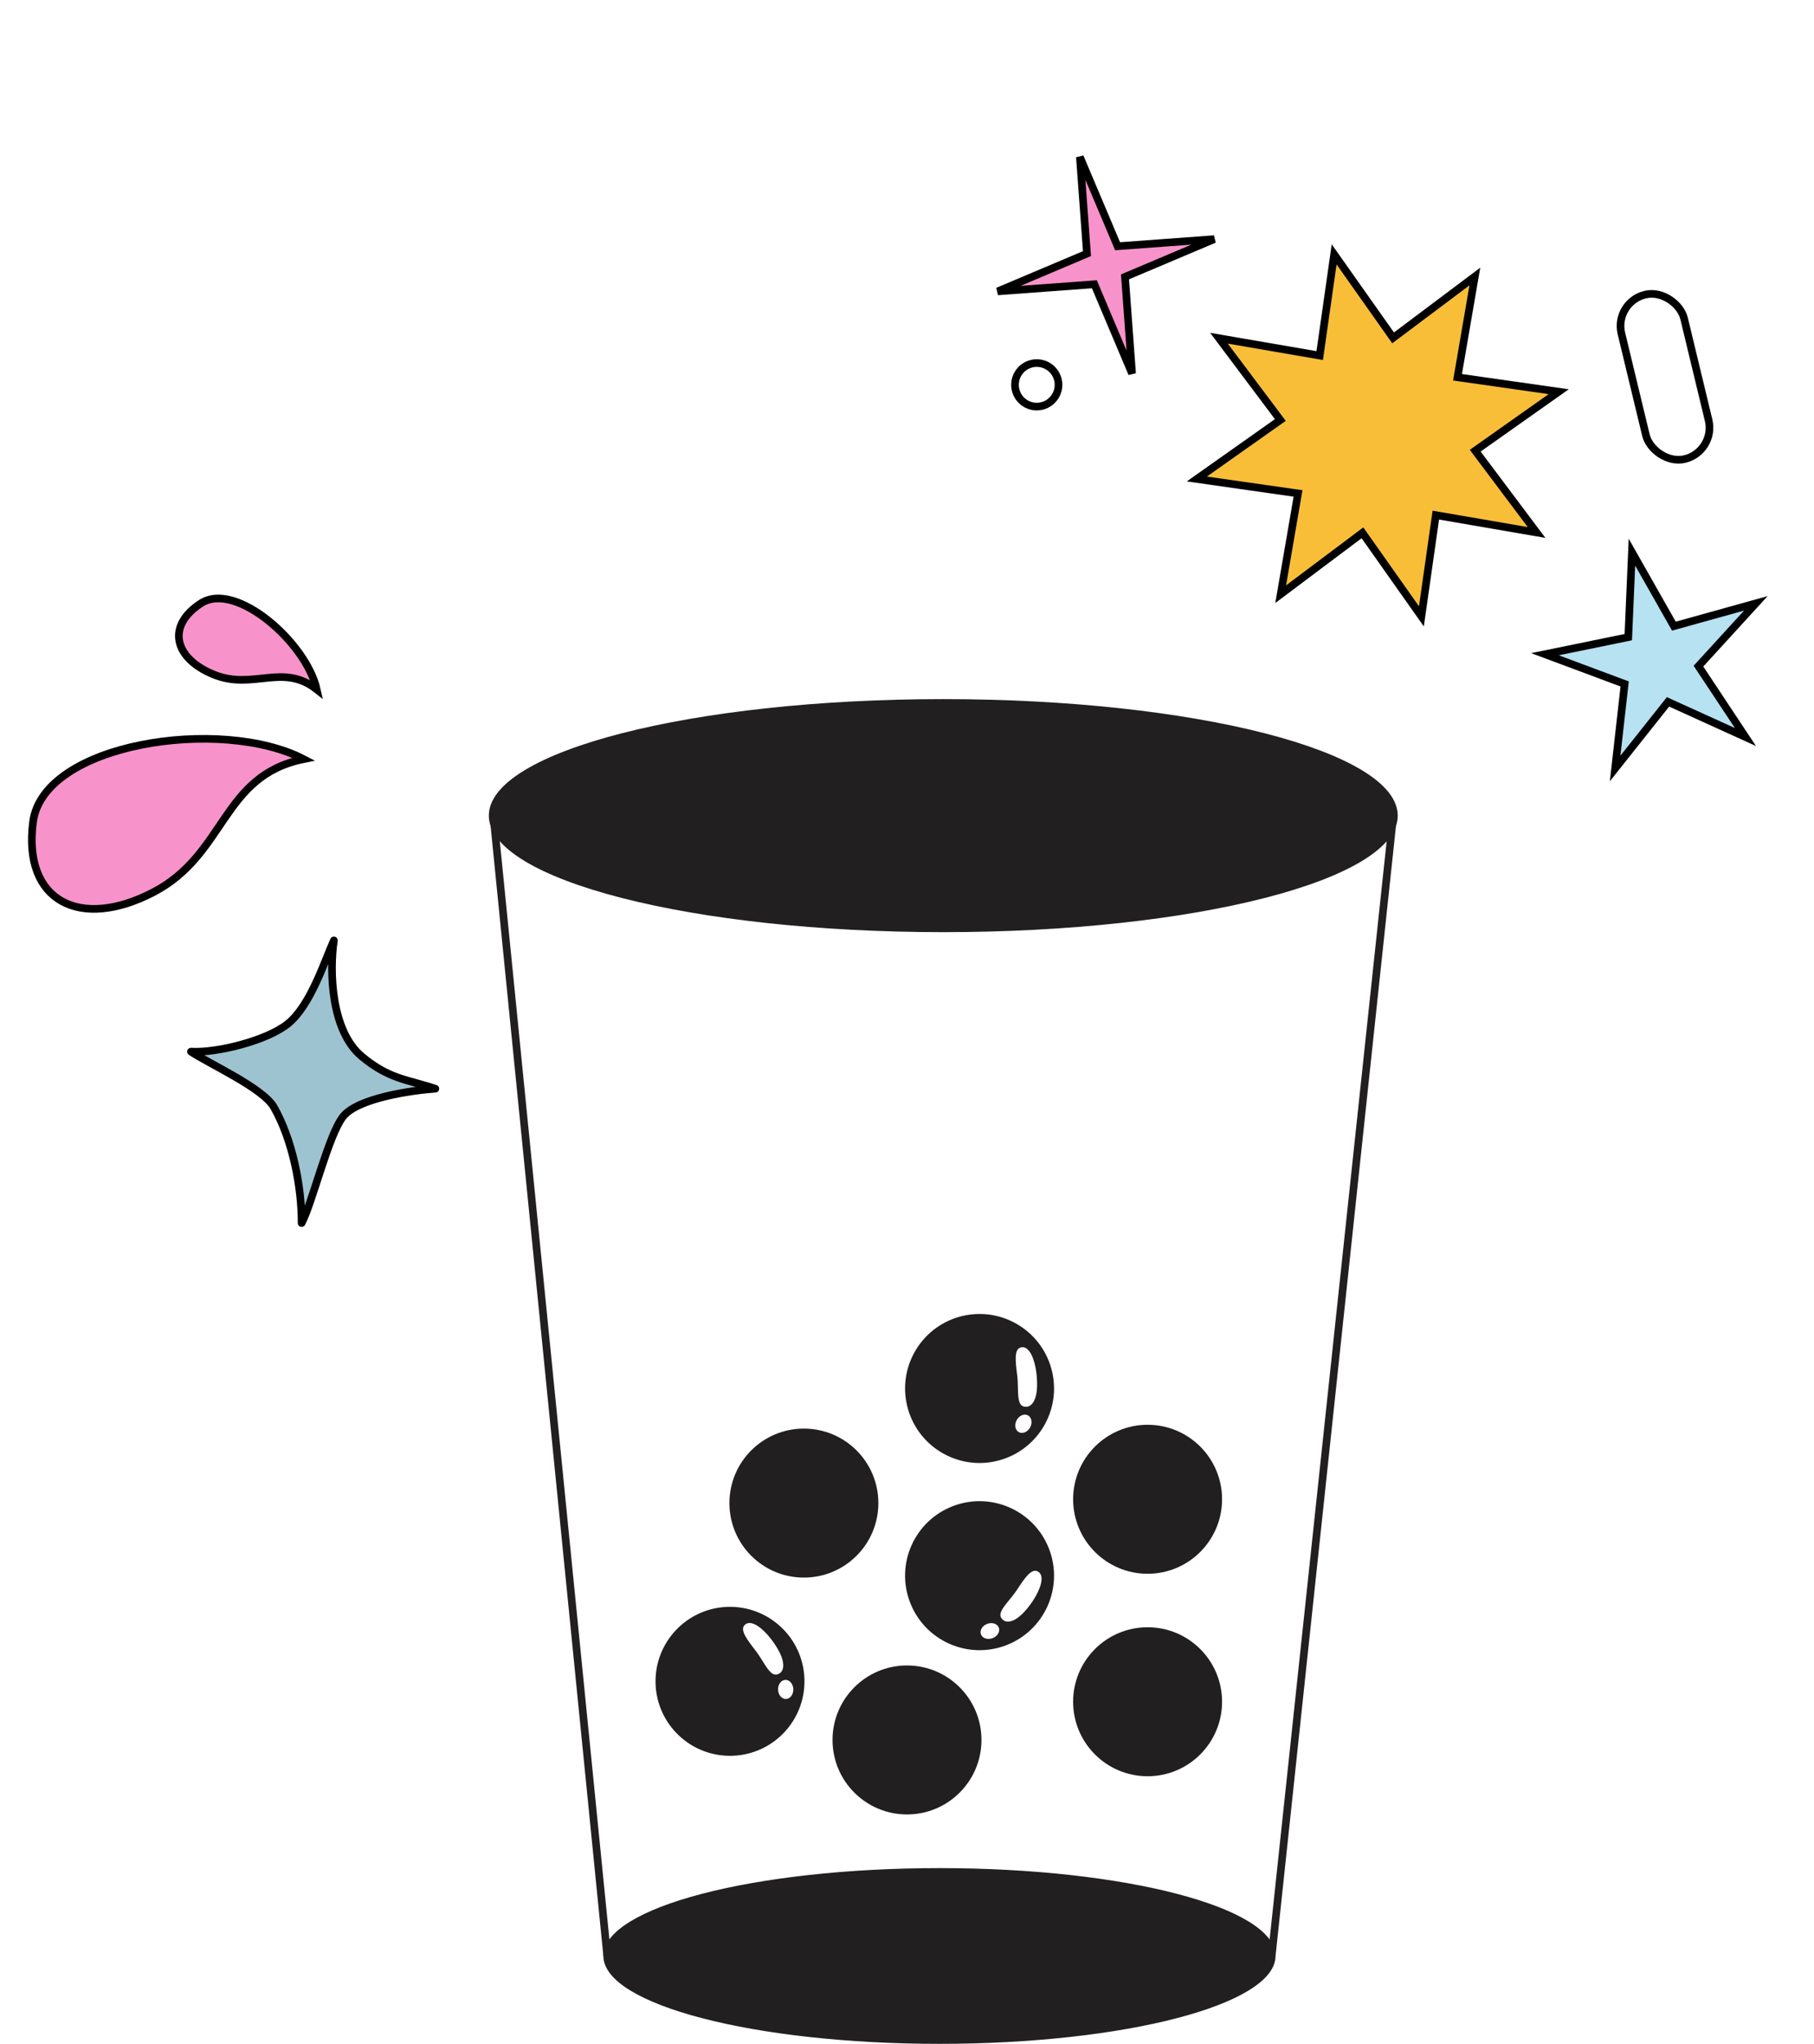 <svg width="475" height="535" viewBox="0 0 475 535" fill="none" xmlns="http://www.w3.org/2000/svg">
<path d="M333 512L364.5 216.5H129.5L159 512" stroke="#221F20" stroke-width="2"/>
<path d="M365 213.5C365 217.152 362.092 220.904 356.13 224.517C350.228 228.093 341.621 231.35 330.897 234.098C309.465 239.591 279.802 243 247 243C214.198 243 184.535 239.591 163.103 234.098C152.379 231.35 143.772 228.093 137.87 224.517C131.908 220.904 129 217.152 129 213.5C129 209.848 131.908 206.096 137.87 202.483C143.772 198.907 152.379 195.65 163.103 192.902C184.535 187.409 214.198 184 247 184C279.802 184 309.465 187.409 330.897 192.902C341.621 195.65 350.228 198.907 356.13 202.483C362.092 206.096 365 209.848 365 213.5Z" fill="#221F20" stroke="#221F20" stroke-width="2"/>
<path d="M333 512C333 514.626 330.946 517.391 326.559 520.102C322.226 522.779 315.89 525.227 307.973 527.296C292.152 531.431 270.241 534 246 534C221.759 534 199.848 531.431 184.027 527.296C176.11 525.227 169.774 522.779 165.441 520.102C161.054 517.391 159 514.626 159 512C159 509.374 161.054 506.609 165.441 503.898C169.774 501.221 176.11 498.773 184.027 496.704C199.848 492.569 221.759 490 246 490C270.241 490 292.152 492.569 307.973 496.704C315.89 498.773 322.226 501.221 326.559 503.898C330.946 506.609 333 509.374 333 512Z" fill="#221F20" stroke="#221F20" stroke-width="2"/>
<circle cx="237.5" cy="455.452" r="19.5" fill="#221F20"/>
<circle cx="210.5" cy="393.452" r="19.5" fill="#221F20"/>
<circle cx="300.5" cy="392.452" r="19.5" fill="#221F20"/>
<circle cx="300.5" cy="445.452" r="19.5" fill="#221F20"/>
<path fill-rule="evenodd" clip-rule="evenodd" d="M263.428 430.68C253.361 434.506 242.098 429.447 238.272 419.38C234.446 409.313 239.505 398.051 249.572 394.225C259.639 390.398 270.901 395.458 274.728 405.525C278.554 415.592 273.495 426.854 263.428 430.68ZM266.219 416.263C265.627 417.16 264.924 418.019 264.261 418.829C262.533 420.94 261.079 422.718 262.579 423.966C263.471 424.898 266.294 425.22 270.45 419.053C272.42 416.067 273.643 412.588 271.901 411.438C270.159 410.289 268.353 413.027 266.219 416.263ZM256.868 427.825C257.26 428.857 258.624 429.296 259.915 428.806C261.206 428.315 261.934 427.081 261.541 426.048C261.149 425.016 259.785 424.576 258.494 425.067C257.203 425.557 256.475 426.792 256.868 427.825Z" fill="#221F20"/>
<path fill-rule="evenodd" clip-rule="evenodd" d="M273.624 372.781C268.472 382.238 256.629 385.728 247.172 380.576C237.714 375.424 234.224 363.581 239.376 354.124C244.528 344.667 256.371 341.176 265.829 346.328C275.286 351.48 278.776 363.324 273.624 372.781ZM266.358 360.019C266.493 361.085 266.519 362.195 266.543 363.241C266.605 365.969 266.658 368.265 268.609 368.236C269.893 368.363 272.246 366.77 271.387 359.383C270.939 355.834 269.603 352.396 267.532 352.658C265.461 352.919 265.872 356.173 266.358 360.019ZM266.785 374.883C267.755 375.411 269.077 374.857 269.738 373.644C270.398 372.432 270.147 371.02 269.177 370.492C268.207 369.964 266.885 370.518 266.225 371.731C265.564 372.943 265.815 374.354 266.785 374.883Z" fill="#221F20"/>
<path fill-rule="evenodd" clip-rule="evenodd" d="M210.642 439.441C211.009 450.204 202.581 459.227 191.818 459.594C181.054 459.961 172.031 451.533 171.664 440.77C171.297 430.007 179.725 420.984 190.489 420.617C201.252 420.25 210.275 428.678 210.642 439.441ZM197.9 432.14C198.558 432.99 199.144 433.933 199.696 434.822C201.136 437.139 202.348 439.091 204.013 438.074C205.184 437.531 206.401 434.963 201.909 429.038C199.719 426.208 196.822 423.926 195.171 425.203C193.521 426.481 195.528 429.074 197.9 432.14ZM205.819 444.726C206.923 444.688 207.78 443.539 207.733 442.159C207.686 440.779 206.753 439.691 205.649 439.729C204.545 439.766 203.688 440.916 203.735 442.296C203.782 443.675 204.715 444.764 205.819 444.726Z" fill="#221F20"/>
<path d="M75.359 267.999C69.919 272.371 56.843 275.682 50 275.278C54.83 278.513 68.86 284.779 71.736 289.835C76.566 298.327 78.981 310.458 78.981 320.163C81.799 314.906 85.985 297.114 89.849 292.261C93.713 287.409 107.962 285.387 114 284.983C106.755 282.556 101.925 282.556 94.679 276.491C86.686 269.799 86.226 254.25 87.434 246.163C85.019 251.42 81.396 263.147 75.359 267.999Z" fill="#9EC3D0"/>
<path d="M50 275.278L50.059 274.279C49.609 274.253 49.196 274.531 49.052 274.959C48.908 275.386 49.069 275.858 49.444 276.109L50 275.278ZM75.359 267.999L74.732 267.22L74.732 267.22L75.359 267.999ZM87.434 246.163L88.423 246.311C88.496 245.818 88.197 245.347 87.719 245.205C87.242 245.062 86.733 245.293 86.525 245.745L87.434 246.163ZM94.679 276.491L94.037 277.258L94.037 277.258L94.679 276.491ZM114 284.983L114.067 285.98C114.543 285.948 114.931 285.584 114.992 285.11C115.053 284.637 114.77 284.186 114.318 284.034L114 284.983ZM89.849 292.261L89.067 291.638L89.067 291.638L89.849 292.261ZM78.981 320.163H77.981C77.981 320.621 78.293 321.021 78.738 321.133C79.182 321.245 79.646 321.039 79.862 320.635L78.981 320.163ZM71.736 289.835L72.605 289.341L72.605 289.341L71.736 289.835ZM49.941 276.276C53.515 276.487 58.613 275.732 63.471 274.394C68.317 273.058 73.104 271.094 75.985 268.778L74.732 267.22C72.173 269.276 67.703 271.153 62.94 272.465C58.19 273.774 53.328 274.473 50.059 274.279L49.941 276.276ZM75.985 268.778C79.196 266.198 81.691 261.868 83.66 257.656C84.654 255.533 85.53 253.402 86.305 251.485C87.085 249.554 87.751 247.867 88.343 246.58L86.525 245.745C85.909 247.087 85.217 248.837 84.45 250.736C83.677 252.648 82.818 254.737 81.849 256.809C79.894 260.988 77.559 264.948 74.732 267.22L75.985 268.778ZM86.445 246.015C85.828 250.15 85.638 256.165 86.62 262.016C87.598 267.838 89.769 273.685 94.037 277.258L95.321 275.724C91.596 272.606 89.541 267.331 88.593 261.685C87.649 256.066 87.833 250.264 88.423 246.311L86.445 246.015ZM94.037 277.258C101.475 283.485 106.639 283.572 113.682 285.931L114.318 284.034C106.87 281.541 102.374 281.628 95.321 275.724L94.037 277.258ZM113.933 283.985C110.871 284.19 105.741 284.803 100.874 285.982C98.441 286.571 96.046 287.309 93.997 288.22C91.969 289.123 90.181 290.239 89.067 291.638L90.631 292.884C91.449 291.857 92.891 290.901 94.81 290.047C96.709 289.202 98.978 288.499 101.345 287.926C106.078 286.78 111.091 286.18 114.067 285.98L113.933 283.985ZM89.067 291.638C88.002 292.975 86.972 295.117 85.989 297.555C84.997 300.02 84.015 302.889 83.073 305.748C82.126 308.621 81.225 311.467 80.378 313.944C79.527 316.434 78.76 318.458 78.1 319.691L79.862 320.635C80.611 319.24 81.424 317.068 82.271 314.592C83.122 312.103 84.037 309.212 84.972 306.373C85.912 303.52 86.877 300.703 87.845 298.302C88.822 295.875 89.764 293.974 90.631 292.884L89.067 291.638ZM79.981 320.163C79.981 310.336 77.543 298.022 72.605 289.341L70.867 290.33C75.589 298.632 77.981 310.58 77.981 320.163H79.981ZM72.605 289.341C71.78 287.89 70.224 286.449 68.406 285.083C66.565 283.699 64.352 282.318 62.104 281.009C59.855 279.7 57.543 278.447 55.511 277.33C53.462 276.203 51.721 275.227 50.556 274.447L49.444 276.109C50.694 276.946 52.518 277.966 54.548 279.082C56.595 280.208 58.876 281.444 61.098 282.738C63.321 284.032 65.456 285.368 67.205 286.682C68.978 288.014 70.254 289.252 70.867 290.33L72.605 289.341Z" fill="black"/>
<path d="M8.648 215.176C11.342 194.415 58.055 187.544 79.51 198.709C57.942 203.075 59.273 223.624 40.111 233.577C20.949 243.53 5.954 235.936 8.648 215.176Z" fill="#F892CA" stroke="black" stroke-width="2"/>
<path d="M52.646 157.906C61.777 152.009 80.171 168.215 82.943 180.464C73.978 173.381 66.281 180.802 55.909 176.547C45.536 172.292 43.515 163.802 52.646 157.906Z" fill="#F892CA" stroke="black" stroke-width="2"/>
<path d="M292.366 63.797L292.645 64.458L293.361 64.406L317.948 62.598L295.239 72.196L294.579 72.475L294.631 73.19L296.438 97.778L286.841 75.069L286.561 74.408L285.846 74.461L261.259 76.268L283.968 66.671L284.628 66.391L284.576 65.676L282.768 41.089L292.366 63.797Z" fill="#F892CA" stroke="black" stroke-width="2"/>
<path d="M365.611 87.823L386.195 72.378L381.829 97.739L381.654 98.754L382.673 98.899L408.15 102.532L387.129 117.378L386.288 117.972L386.906 118.795L402.352 139.379L376.99 135.013L375.976 134.838L375.83 135.857L372.197 161.334L357.351 140.313L356.757 139.473L355.934 140.09L335.35 155.536L339.716 130.174L339.891 129.16L338.872 129.015L313.395 125.381L334.416 110.535L335.257 109.942L334.639 109.118L319.193 88.534L344.555 92.901L345.569 93.075L345.714 92.056L349.348 66.579L364.194 87.6L364.788 88.441L365.611 87.823Z" fill="#F8BE38" stroke="black" stroke-width="2"/>
<path d="M427.326 144.535L437.929 163.223L438.315 163.903L439.067 163.693L459.768 157.935L445.271 173.795L444.744 174.371L445.176 175.022L457.049 192.93L437.486 184.044L436.775 183.721L436.289 184.332L422.926 201.159L425.333 179.807L425.42 179.031L424.688 178.758L404.556 171.249L425.607 166.939L426.372 166.783L426.405 166.002L427.326 144.535Z" fill="#B6E2F2" stroke="black" stroke-width="2"/>
<circle cx="271.475" cy="100.733" r="5.697" transform="rotate(-13.557 271.475 100.733)" stroke="black" stroke-width="2"/>
<rect x="422.595" y="79.099" width="16.873" height="44.268" rx="8.436" transform="rotate(-13.557 422.595 79.099)" stroke="black" stroke-width="2"/>
</svg>
